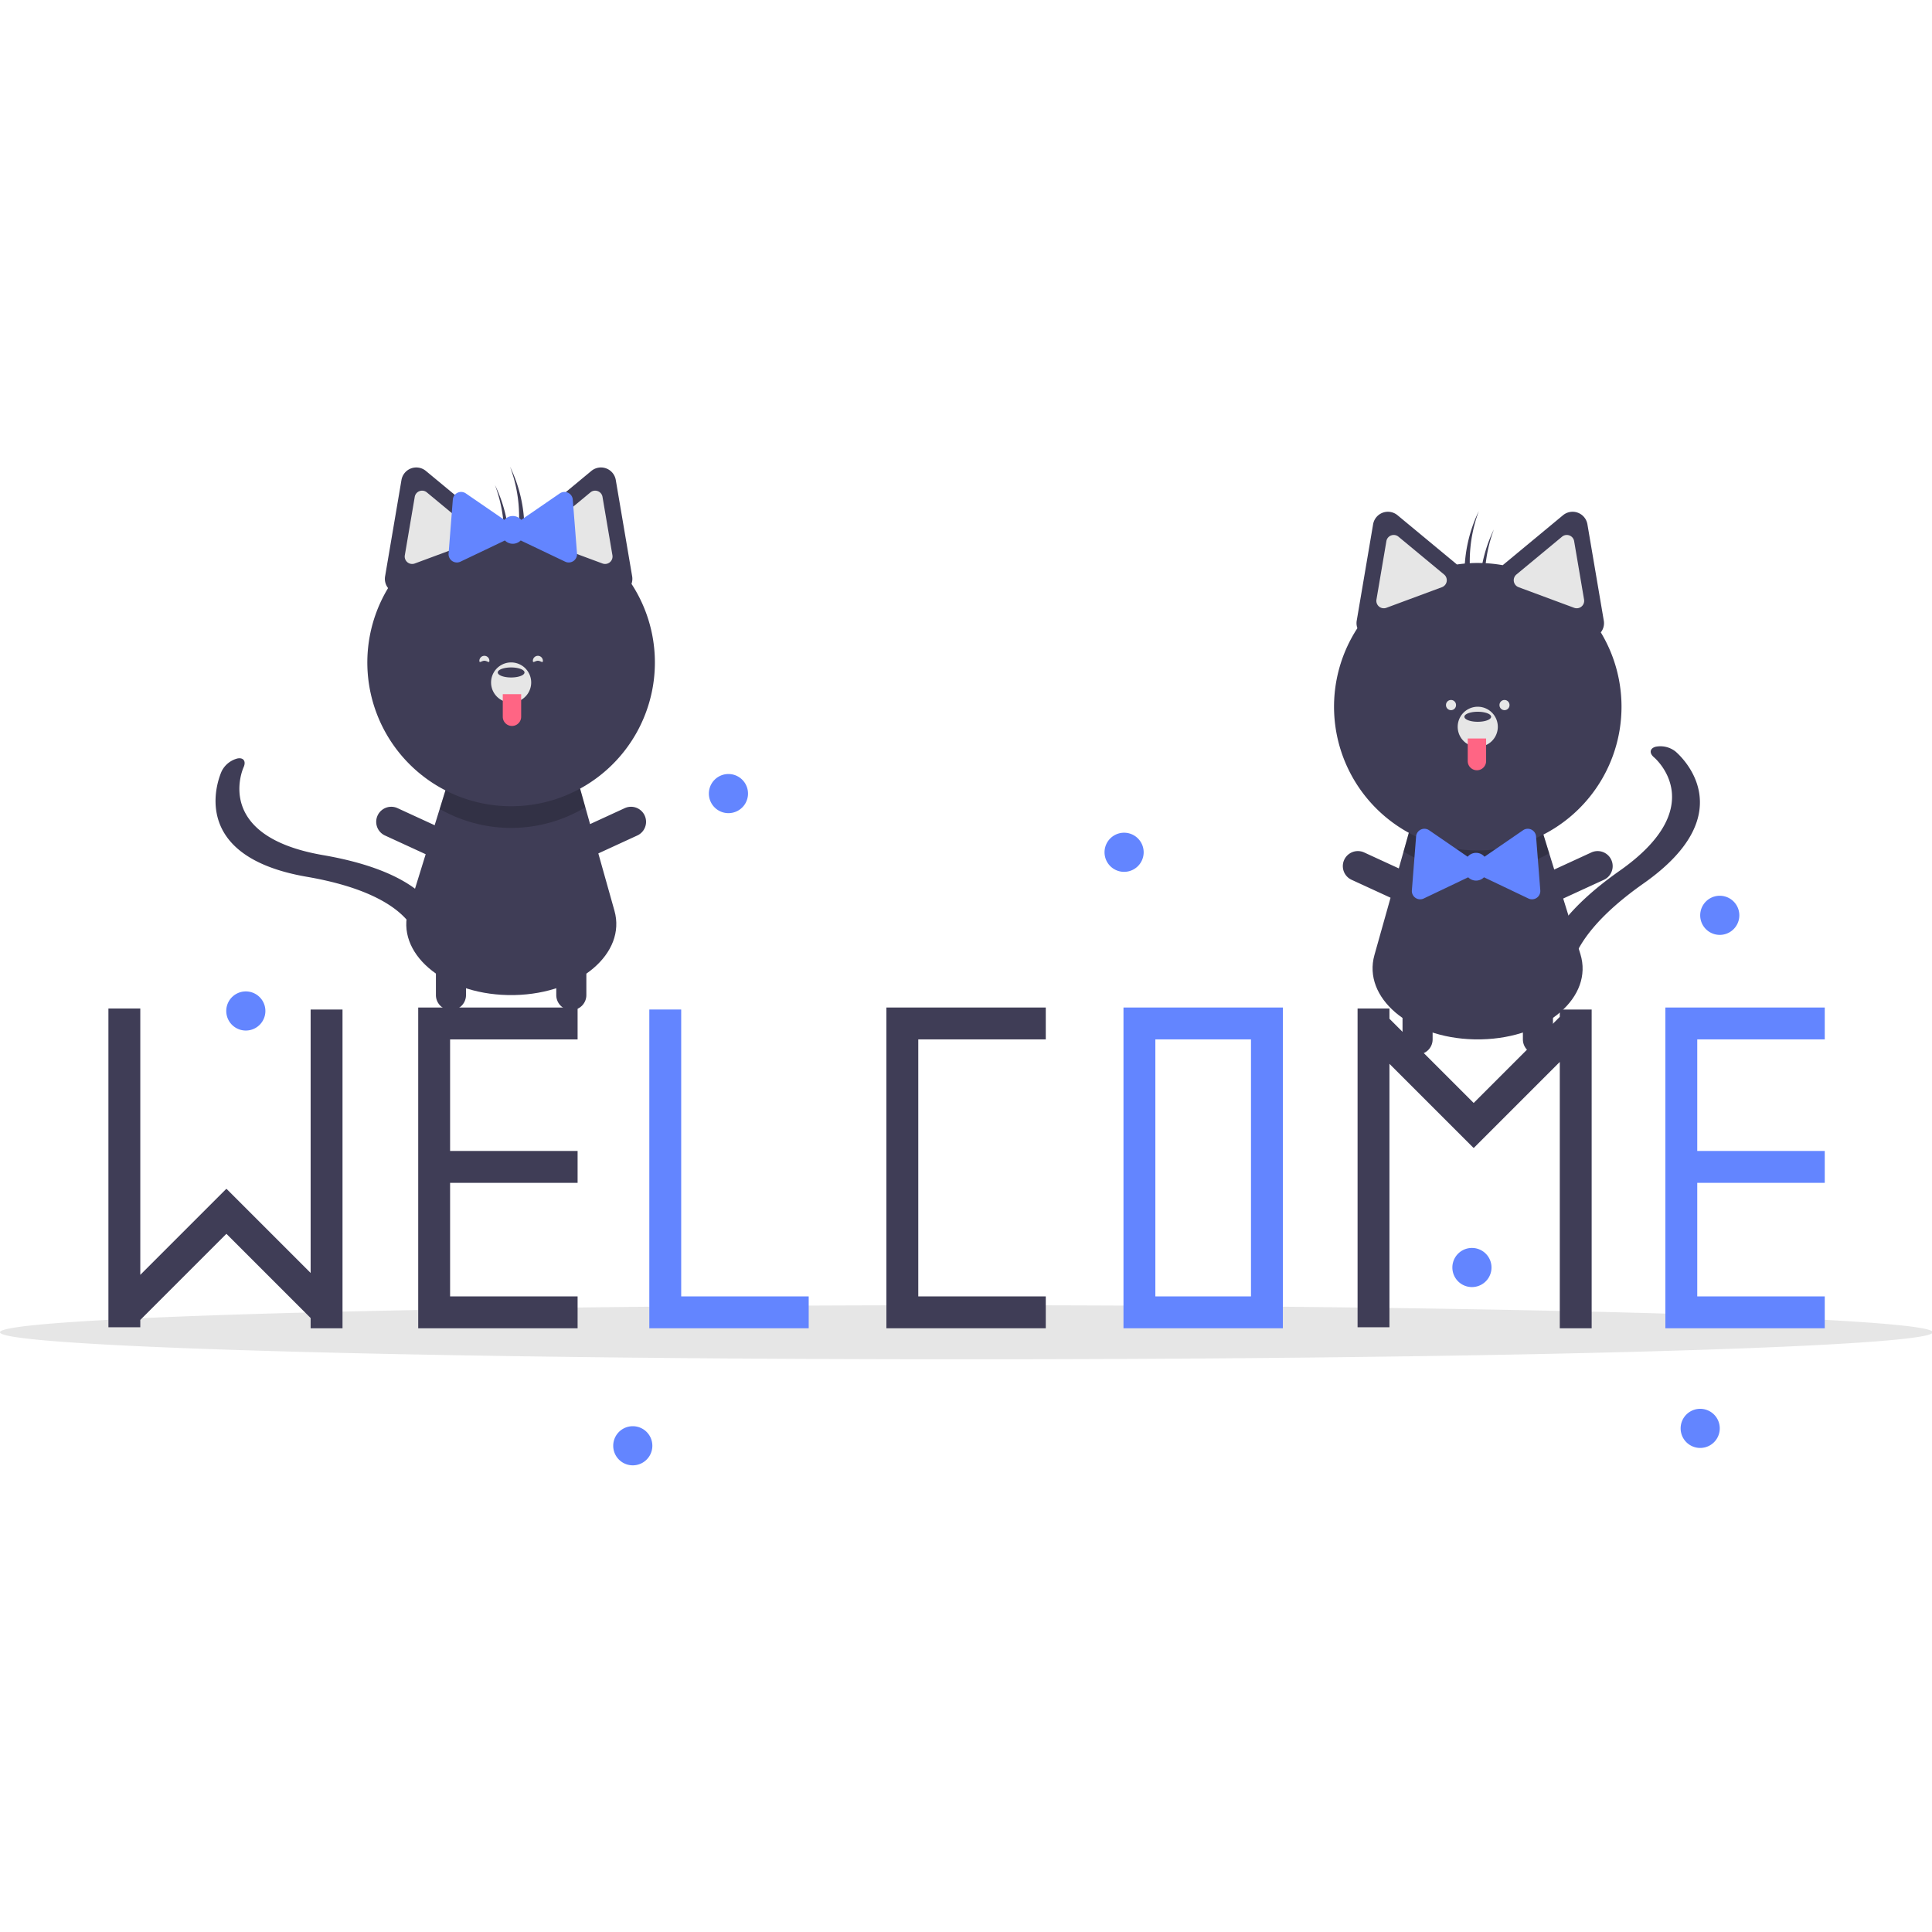 <svg t="1717817764393" class="icon" viewBox="0 0 1981 1024" version="1.1" xmlns="http://www.w3.org/2000/svg" p-id="19863" width="200" height="200"><path d="M0 887.555a990.916 27.719 0 1 0 1981.832 0 990.916 27.719 0 1 0-1981.832 0Z" fill="#E6E6E6" p-id="19864"></path><path d="M1519.003 587.212c-1.251 0.018-2.503 0.036-3.772 0.036s-2.519-0.018-3.769-0.036c-66.333-1.507-114.41-42.952-102.173-86.437l29.841-106.078 7.541-26.843 133.694 2.28 8.123 26.259 31.983 103.354c13.542 43.724-34.535 85.958-101.468 87.465z" fill="#3F3D56" p-id="19865"></path><path d="M1588.488 396.393a147.568 147.568 0 0 1-149.358-1.696l7.541-26.843 133.694 2.28z" opacity=".2" p-id="19866"></path><path d="M1582.847 504.294c5.773-21.524 24.756-52.573 77.987-90.011 92.837-65.299 37.458-114.261 35.057-116.314-5.033-4.302-4.291-9.133 1.73-10.784a25.019 25.019 0 0 1 20.138 4.688c3.005 2.488 72.356 61.708-32.404 135.382-94.279 66.315-74.235 109.604-74.006 110.019 2.528 4.63-1.522 8.335-9.055 8.283s-15.693-3.838-18.227-8.464c-0.533-0.981-6.598-12.759-1.219-32.799zM1453.528 602.673a15.425 15.425 0 0 1-15.425-15.425v-66.846a15.425 15.425 0 0 1 30.851 0v66.846a15.425 15.425 0 0 1-15.425 15.425zM1467.054 443.977a15.425 15.425 0 0 1-20.463 7.566l-60.727-27.939a15.425 15.425 0 0 1 12.895-28.029l60.727 27.942a15.425 15.425 0 0 1 7.568 20.461z" fill="#3F3D56" p-id="19867"></path><path d="M1563.411 443.977a15.425 15.425 0 0 0 20.463 7.566l60.725-27.939a15.425 15.425 0 0 0-12.895-28.029l-60.727 27.942a15.425 15.425 0 0 0-7.566 20.461zM1576.937 602.673a15.425 15.425 0 0 0 15.425-15.425v-66.846a15.425 15.425 0 1 0-30.851 0v66.846a15.425 15.425 0 0 0 15.425 15.425zM1641.405 169.912a15.171 15.171 0 0 0 3.061-12.057l-8.395-49.39-8.397-49.39a15.41 15.41 0 0 0-25.024-9.282l-38.574 31.965-23.241 19.259A146.438 146.438 0 0 0 1493.919 100.309l-22.387-18.55-38.574-31.965a15.41 15.41 0 0 0-25.026 9.282l-8.395 49.39-8.395 49.39a15.256 15.256 0 0 0 0.671 7.744 147.383 147.383 0 1 0 249.591 4.313z" fill="#3F3D56" p-id="19868"></path><path d="M1429.093 70.034a7.684 7.684 0 0 0-2.682 0.486 7.552 7.552 0 0 0-4.868 5.874l-10.18 59.896a7.63 7.63 0 0 0 10.176 8.43l56.96-21.132a7.628 7.628 0 0 0 2.213-13.025L1433.93 71.799a7.561 7.561 0 0 0-4.842-1.765zM1606.515 70.034a7.561 7.561 0 0 0-4.842 1.763L1554.894 110.563a7.628 7.628 0 0 0 2.216 13.027l56.96 21.132a7.63 7.63 0 0 0 10.176-8.43l-10.182-59.896a7.552 7.552 0 0 0-4.868-5.874 7.684 7.684 0 0 0-2.679-0.486z" fill="#E6E6E6" p-id="19869"></path><path d="M1515.232 266.729m-20.568 0a20.568 20.568 0 1 0 41.136 0 20.568 20.568 0 1 0-41.136 0Z" fill="#E6E6E6" p-id="19870"></path><path d="M1501.52 256.444a13.711 5.143 0 1 0 27.422 0 13.711 5.143 0 1 0-27.422 0Z" fill="#3F3D56" p-id="19871"></path><path d="M1504.949 278.726h18.854v23.138a9.429 9.429 0 0 1-9.429 9.429 9.429 9.429 0 0 1-9.425-9.429v-23.138z" fill="#FF6584" p-id="19872"></path><path d="M1516.377 45.429c-0.99 2.051-1.948 4.122-2.853 6.237a146.714 146.714 0 0 0-10.365 78.785 1538.876 1538.876 0 0 1 6.019-8.667 146.618 146.618 0 0 1 7.2-76.355zM1531.803 64.283c-0.987 2.051-1.948 4.124-2.851 6.237a146.714 146.714 0 0 0-10.365 78.785 1545.799 1545.799 0 0 1 6.019-8.667 146.618 146.618 0 0 1 7.2-76.355z" fill="#3F3D56" p-id="19873"></path><path d="M1579.363 434.425l-2.173-27.636-2.173-27.636a8.526 8.526 0 0 0-13.33-6.36l-22.848 15.699-16.683 11.464a11.357 11.357 0 0 0-17.275 0l-16.683-11.464-22.848-15.699a8.526 8.526 0 0 0-13.33 6.36l-2.171 27.636-2.173 27.636a8.526 8.526 0 0 0 12.171 8.364l25.022-11.937 20.559-9.808a11.371 11.371 0 0 0 16.185 0l20.559 9.808 25.019 11.937a8.526 8.526 0 0 0 12.173-8.364z" fill="#6385FF" p-id="19874"></path><path d="M1487.809 244.447m-5.143 0a5.143 5.143 0 1 0 10.285 0 5.143 5.143 0 1 0-10.285 0Z" fill="#E6E6E6" p-id="19875"></path><path d="M1542.656 244.447m-5.143 0a5.143 5.143 0 1 0 10.285 0 5.143 5.143 0 1 0-10.285 0Z" fill="#E6E6E6" p-id="19876"></path><path d="M520.326 541.785c1.253 0.016 2.503 0.033 3.772 0.033s2.519-0.018 3.772-0.033c66.331-1.509 114.408-42.955 102.17-86.437l-29.841-106.08-7.541-26.84-133.692 2.278-8.125 26.259-31.983 103.356c-13.54 43.724 34.538 85.956 101.468 87.465z" fill="#3F3D56" p-id="19877"></path><path d="M450.84 350.964a147.568 147.568 0 0 0 149.358-1.694l-7.541-26.843-133.692 2.278z" opacity=".2" p-id="19878"></path><path d="M440.246 446.295c-14.431-16.986-44.872-36.925-109.003-47.983-111.851-19.295-82.746-87.247-81.455-90.127 2.708-6.043-0.031-10.093-6.179-9.008a25.019 25.019 0 0 0-16.194 12.853c-1.654 3.533-38.991 86.734 87.218 108.497 113.588 19.594 113.994 67.296 113.962 67.769-0.301 5.267 4.944 6.881 11.732 3.613s12.539-10.187 12.851-15.448c0.062-1.115 0.504-14.358-12.931-30.166zM585.801 557.244a15.425 15.425 0 0 0 15.425-15.425V474.975a15.425 15.425 0 0 0-30.851 0v66.846a15.425 15.425 0 0 0 15.425 15.425zM572.275 398.548a15.425 15.425 0 0 0 20.463 7.568l60.727-27.939a15.425 15.425 0 1 0-12.895-28.029l-60.727 27.939a15.425 15.425 0 0 0-7.566 20.463zM475.918 398.548a15.425 15.425 0 0 1-20.461 7.568l-60.727-27.939a15.425 15.425 0 1 1 12.895-28.029l60.727 27.939a15.425 15.425 0 0 1 7.566 20.463z" fill="#3F3D56" p-id="19879"></path><path d="M462.394 557.244a15.425 15.425 0 0 1-15.425-15.425V474.975a15.425 15.425 0 0 1 30.851 0v66.846a15.425 15.425 0 0 1-15.425 15.425zM647.515 120.17a15.256 15.256 0 0 0 0.673-7.742l-8.397-49.39-8.395-49.39a15.41 15.41 0 0 0-25.024-9.284l-38.574 31.965-22.387 18.553a146.438 146.438 0 0 0-46.916 0.707l-23.241-19.259L436.679 4.367a15.41 15.41 0 0 0-25.024 9.284l-8.395 49.39-8.397 49.39a15.171 15.171 0 0 0 3.063 12.055 147.425 147.425 0 1 0 249.591-4.313z" fill="#3F3D56" p-id="19880"></path><path d="M605.399 26.37l-46.78 38.764a7.628 7.628 0 0 0 2.213 13.027l56.96 21.132a7.63 7.63 0 0 0 10.176-8.433l-10.182-59.896a7.552 7.552 0 0 0-4.868-5.874 7.684 7.684 0 0 0-2.679-0.486 7.561 7.561 0 0 0-4.842 1.765zM430.134 25.091a7.552 7.552 0 0 0-4.868 5.874l-10.18 59.896a7.63 7.63 0 0 0 10.174 8.43l56.962-21.132a7.628 7.628 0 0 0 2.213-13.025l-46.78-38.764a7.561 7.561 0 0 0-4.842-1.765 7.684 7.684 0 0 0-2.679 0.486z" fill="#E6E6E6" p-id="19881"></path><path d="M524.097 221.3m-20.568 0a20.568 20.568 0 1 0 41.136 0 20.568 20.568 0 1 0-41.136 0Z" fill="#E6E6E6" p-id="19882"></path><path d="M510.386 211.017a13.711 5.143 0 1 0 27.422 0 13.711 5.143 0 1 0-27.422 0Z" fill="#3F3D56" p-id="19883"></path><path d="M524.953 265.864a9.429 9.429 0 0 1-9.427-9.427v-23.138h18.856v23.138a9.429 9.429 0 0 1-9.429 9.429z" fill="#FF6584" p-id="19884"></path><path d="M522.954 0c0.987 2.051 1.948 4.124 2.851 6.237a146.714 146.714 0 0 1 10.365 78.785 1537.71 1537.71 0 0 0-6.019-8.667A146.618 146.618 0 0 0 522.952 0zM507.526 18.854c0.99 2.051 1.948 4.124 2.853 6.237a146.714 146.714 0 0 1 10.365 78.785 1539.689 1539.689 0 0 0-6.019-8.667 146.618 146.618 0 0 0-7.2-76.355z" fill="#3F3D56" p-id="19885"></path><path d="M459.966 89.046l2.173-27.636 2.173-27.636a8.526 8.526 0 0 1 13.33-6.36l22.848 15.702 16.683 11.464a11.357 11.357 0 0 1 17.275 0l16.683-11.464 22.848-15.702a8.526 8.526 0 0 1 13.33 6.36l2.173 27.636 2.173 27.636a8.526 8.526 0 0 1-12.173 8.366l-25.022-11.937-20.557-9.808a11.371 11.371 0 0 1-16.188 0l-20.557 9.808-25.022 11.937a8.526 8.526 0 0 1-12.171-8.366z" fill="#6385FF" p-id="19886"></path><path d="M546.379 199.018c0 2.84 2.303 0 5.143 0s5.143 2.84 5.143 0a5.143 5.143 0 0 0-10.285 0zM501.815 199.018c0 2.84-2.303 0-5.143 0s-5.143 2.84-5.143 0a5.143 5.143 0 0 1 10.285 0z" fill="#E6E6E6" p-id="19887"></path><path d="M1072.304 587.256v-32.685h-163.424V883.462H1072.304V850.777h-130.738V587.256h130.738z" fill="#3F3D56" p-id="19888"></path><path d="M1151.972 554.571v328.891h163.426V554.571z m130.741 296.206h-98.056V587.254h98.056zM698.472 850.777V556.615h-32.685V883.462H829.211V850.777h-130.738z" fill="#6385FF" p-id="19889"></path><path d="M592.247 587.256v-32.685h-163.424V883.462H592.247V850.777h-130.738v-116.439h130.738v-32.685h-130.738v-114.397h130.738z" fill="#3F3D56" p-id="19890"></path><path d="M1871.037 587.256v-32.685h-163.424V883.462H1871.037V850.777h-130.738v-116.439h130.738v-32.685h-130.738v-114.397h130.738z" fill="#6385FF" p-id="19891"></path><path d="M318.513 556.615V826.748l-86.179-86.177-0.196 0.198-0.183-0.183-88.1 88.1V555.594H111.169v326.847h32.685v-7.532l88.299-88.299 86.359 86.362v10.49h32.685V556.615h-32.685zM1599.346 556.615v7.53l-88.299 88.299-86.362-86.359v-10.49H1392.001v326.847h32.685V612.307l86.179 86.179 0.198-0.198 0.181 0.181 88.103-88.1v273.095h32.683V556.615h-32.683z" fill="#3F3D56" p-id="19892"></path><path d="M746.915 335.211m-20.062 0a20.062 20.062 0 1 0 40.124 0 20.062 20.062 0 1 0-40.124 0Z" fill="#6385FF" p-id="19893"></path><path d="M252.057 558.12m-20.062 0a20.062 20.062 0 1 0 40.124 0 20.062 20.062 0 1 0-40.124 0Z" fill="#6385FF" p-id="19894"></path><path d="M648.835 1003.938m-20.062 0a20.062 20.062 0 1 0 40.124 0 20.062 20.062 0 1 0-40.124 0Z" fill="#6385FF" p-id="19895"></path><path d="M1152.61 395.396m-20.062 0a20.062 20.062 0 1 0 40.124 0 20.062 20.062 0 1 0-40.124 0Z" fill="#6385FF" p-id="19896"></path><path d="M1743.319 986.105m-20.062 0a20.062 20.062 0 1 0 40.124 0 20.062 20.062 0 1 0-40.124 0Z" fill="#6385FF" p-id="19897"></path><path d="M1763.381 460.04m-20.062 0a20.062 20.062 0 1 0 40.124 0 20.062 20.062 0 1 0-40.124 0Z" fill="#6385FF" p-id="19898"></path><path d="M1509.264 821.153m-20.062 0a20.062 20.062 0 1 0 40.124 0 20.062 20.062 0 1 0-40.124 0Z" fill="#6385FF" p-id="19899"></path></svg>